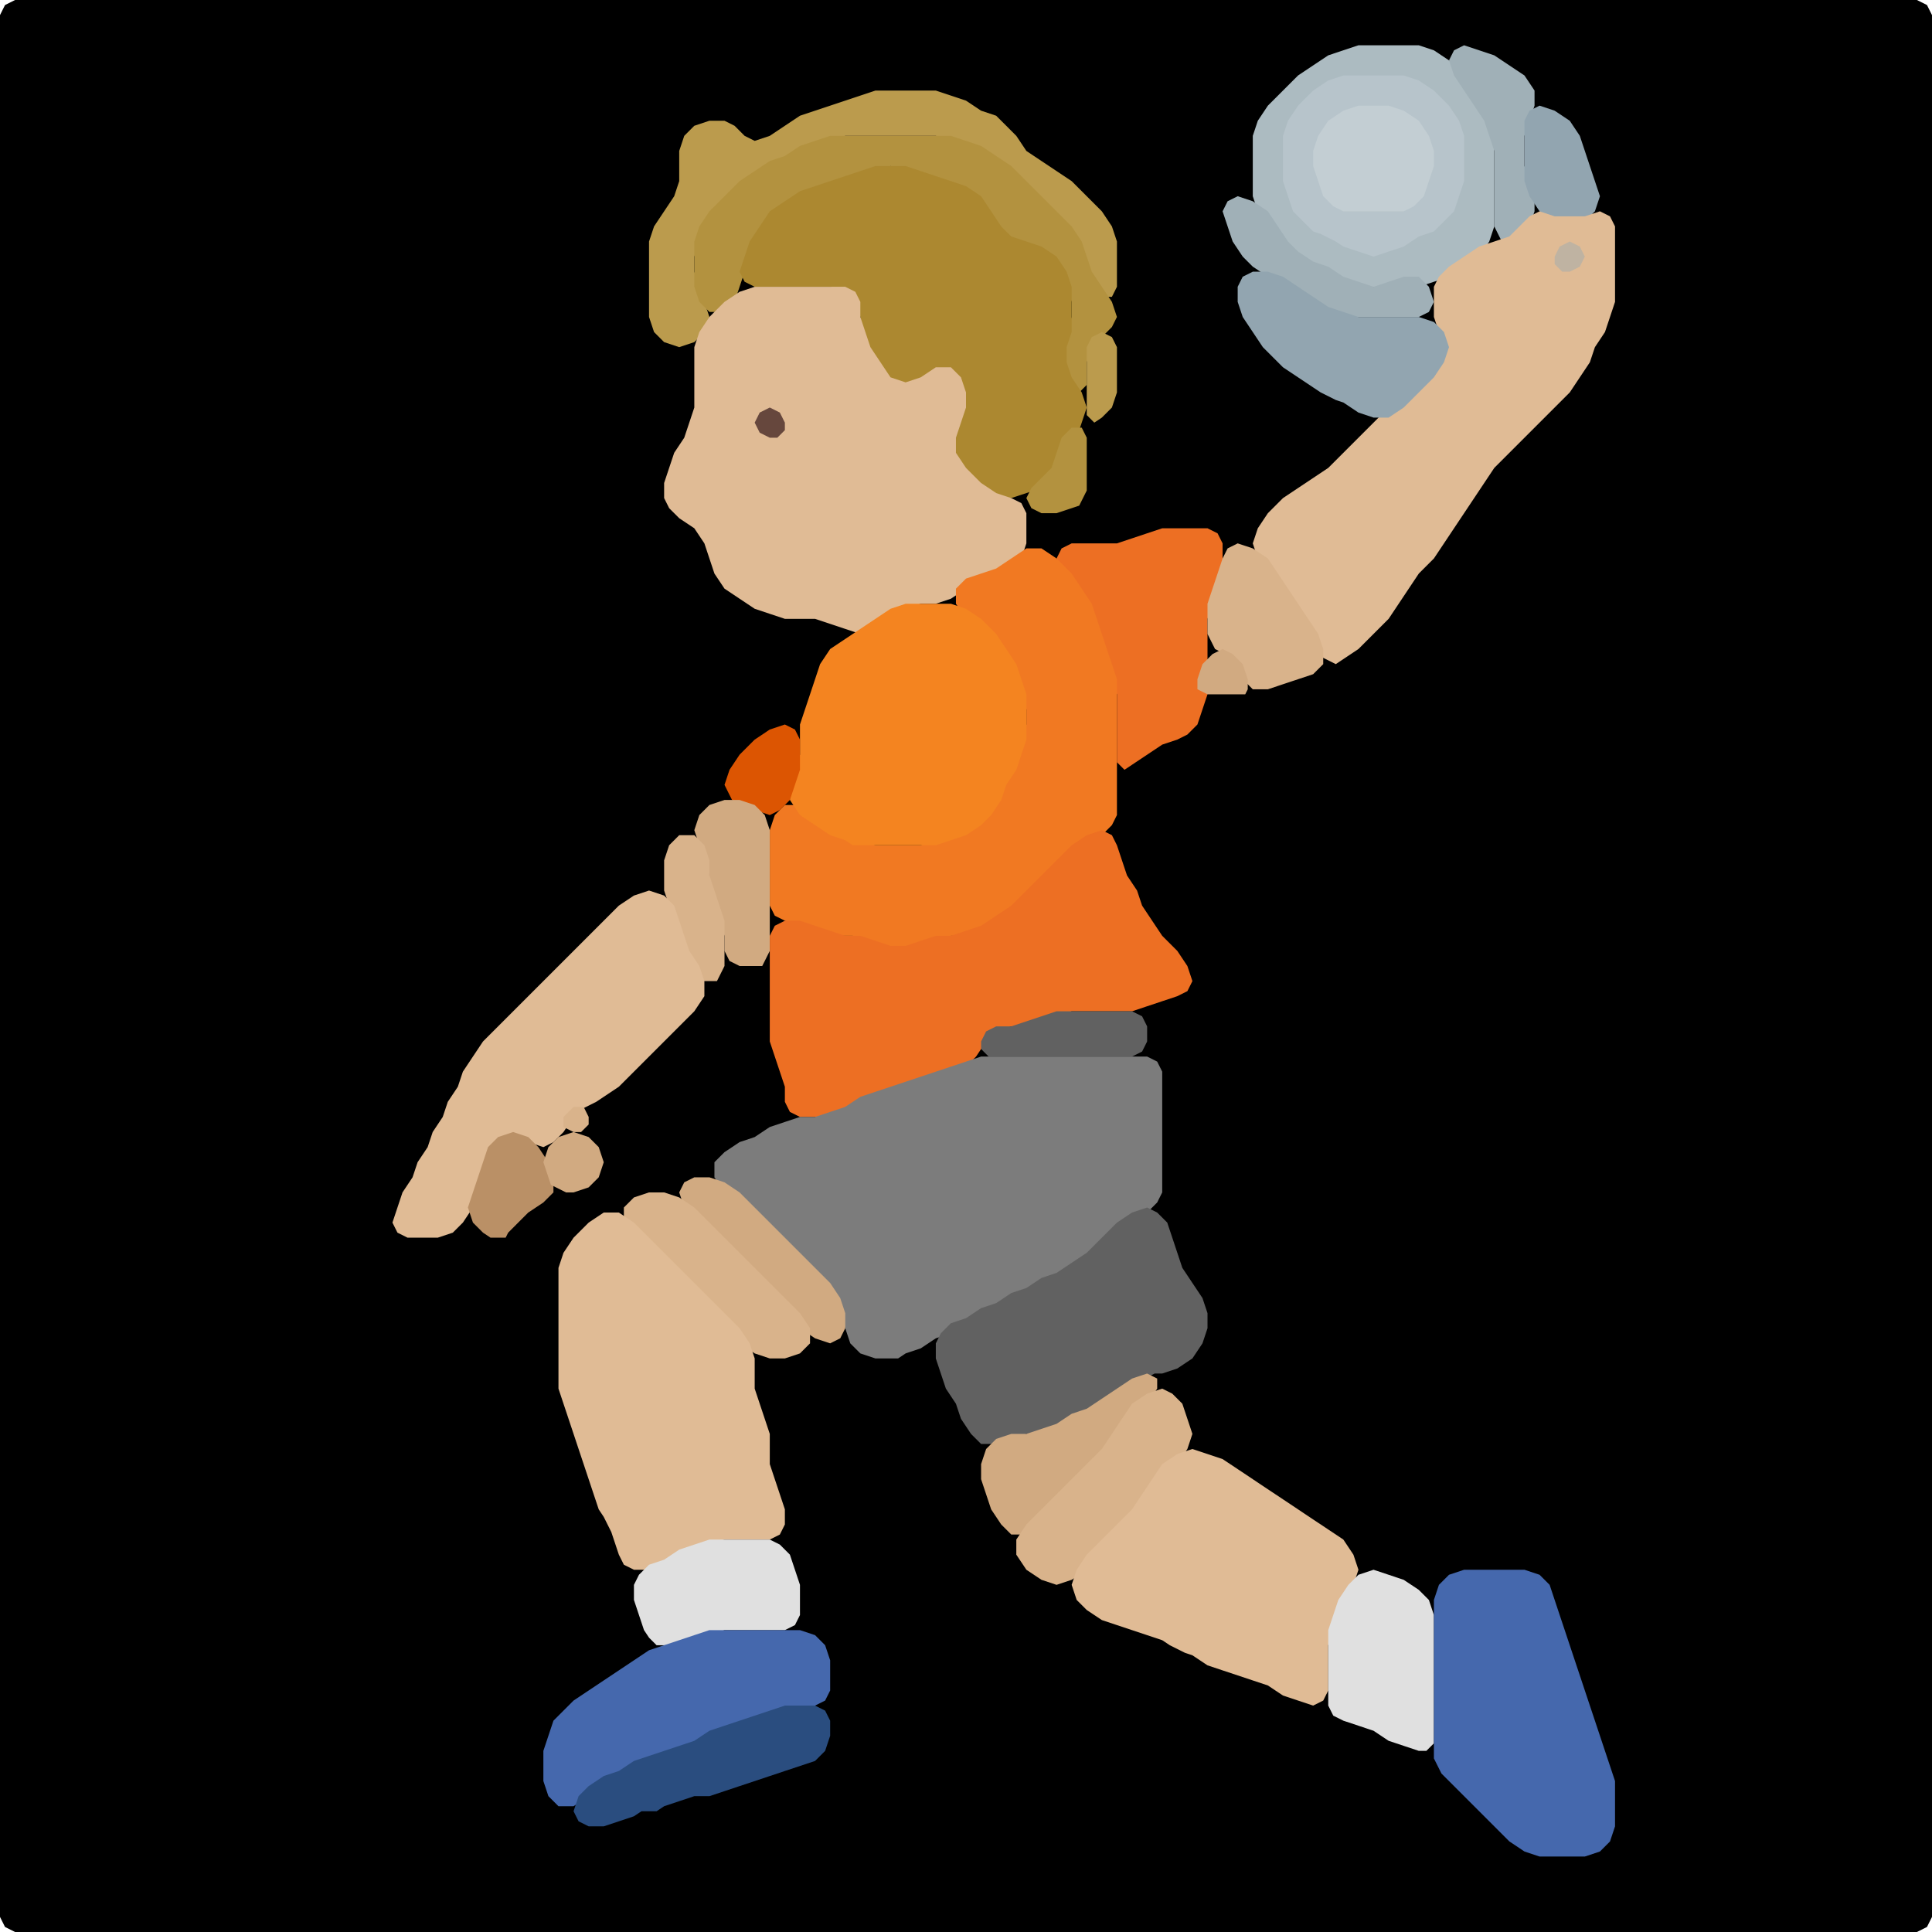 <?xml version="1.0" encoding="UTF-8" standalone="no"?>
<!DOCTYPE svg PUBLIC "-//W3C//DTD SVG 1.1//EN"
"http://www.w3.org/Graphics/SVG/1.1/DTD/svg11.dtd">
<svg width="128" height="128" xmlns="http://www.w3.org/2000/svg" version="1.1">
<path d="M 26.5 128.0 L 27.0 128.0 L 28.0 128.0 L 29.0 128.0 L 30.0 128.0 L 31.0 128.0 L 32.0 128.0 L 33.0 128.0 L 34.0 128.0 L 35.0 128.0 L 36.0 128.0 L 37.0 128.0 L 38.0 128.0 L 39.0 128.0 L 40.0 128.0 L 41.0 128.0 L 42.0 128.0 L 43.0 128.0 L 44.0 128.0 L 45.0 128.0 L 46.0 128.0 L 47.0 128.0 L 48.0 128.0 L 49.0 128.0 L 50.0 128.0 L 51.0 128.0 L 52.0 128.0 L 53.0 128.0 L 54.0 128.0 L 55.0 128.0 L 56.0 128.0 L 57.0 128.0 L 58.0 128.0 L 59.0 128.0 L 60.0 128.0 L 61.0 128.0 L 62.0 128.0 L 63.0 128.0 L 64.0 128.0 L 65.0 128.0 L 66.0 128.0 L 67.0 128.0 L 68.0 128.0 L 69.0 128.0 L 70.0 128.0 L 71.0 128.0 L 72.0 128.0 L 73.0 128.0 L 74.0 128.0 L 75.0 128.0 L 76.0 128.0 L 77.0 128.0 L 78.0 128.0 L 79.0 128.0 L 80.0 128.0 L 81.0 128.0 L 82.0 128.0 L 83.0 128.0 L 84.0 128.0 L 85.0 128.0 L 86.0 128.0 L 87.0 128.0 L 88.0 128.0 L 89.0 128.0 L 90.0 128.0 L 91.0 128.0 L 92.0 128.0 L 93.0 128.0 L 94.0 128.0 L 95.0 128.0 L 96.0 128.0 L 97.0 128.0 L 98.0 128.0 L 99.0 128.0 L 100.0 128.0 L 101.0 128.0 L 102.0 128.0 L 103.0 128.0 L 104.0 128.0 L 105.0 128.0 L 106.0 128.0 L 107.0 128.0 L 108.0 128.0 L 109.0 128.0 L 110.0 128.0 L 111.0 128.0 L 112.0 128.0 L 113.0 128.0 L 114.0 128.0 L 115.0 128.0 L 116.0 128.0 L 117.0 128.0 L 118.0 128.0 L 119.0 128.0 L 120.0 128.0 L 121.0 128.0 L 122.0 128.0 L 123.0 128.0 L 124.0 128.0 L 125.0 128.0 L 126.0 128.0 L 127.0 128.0 L 127.667 127.667 L 128.0 127.0 L 128.0 126.0 L 128.0 125.0 L 128.0 124.0 L 128.0 123.0 L 128.0 122.0 L 128.0 121.0 L 128.0 120.0 L 128.0 119.0 L 128.0 118.0 L 128.0 117.0 L 128.0 116.0 L 128.0 115.0 L 128.0 114.0 L 128.0 113.0 L 128.0 112.0 L 128.0 111.0 L 128.0 110.0 L 128.0 109.0 L 128.0 108.0 L 128.0 107.0 L 128.0 106.0 L 128.0 105.0 L 128.0 104.0 L 128.0 103.0 L 128.0 102.0 L 128.0 101.0 L 128.0 100.0 L 128.0 99.0 L 128.0 98.0 L 128.0 97.0 L 128.0 96.0 L 128.0 95.0 L 128.0 94.0 L 128.0 93.0 L 128.0 92.0 L 128.0 91.0 L 128.0 90.0 L 128.0 89.0 L 128.0 88.0 L 128.0 87.0 L 128.0 86.0 L 128.0 85.0 L 128.0 84.0 L 128.0 83.0 L 128.0 82.0 L 128.0 81.0 L 128.0 80.0 L 128.0 79.0 L 128.0 78.0 L 128.0 77.0 L 128.0 76.0 L 128.0 75.0 L 128.0 74.0 L 128.0 73.0 L 128.0 72.0 L 128.0 71.0 L 128.0 70.0 L 128.0 69.0 L 128.0 68.0 L 128.0 67.0 L 128.0 66.0 L 128.0 65.0 L 128.0 64.0 L 128.0 63.0 L 128.0 62.0 L 128.0 61.0 L 128.0 60.0 L 128.0 59.0 L 128.0 58.0 L 128.0 57.0 L 128.0 56.0 L 128.0 55.0 L 128.0 54.0 L 128.0 53.0 L 128.0 52.0 L 128.0 51.0 L 128.0 50.0 L 128.0 49.0 L 128.0 48.0 L 128.0 47.0 L 128.0 46.0 L 128.0 45.0 L 128.0 44.0 L 128.0 43.0 L 128.0 42.0 L 128.0 41.0 L 128.0 40.0 L 128.0 39.0 L 128.0 38.0 L 128.0 37.0 L 128.0 36.0 L 128.0 35.0 L 128.0 34.0 L 128.0 33.0 L 128.0 32.0 L 128.0 31.0 L 128.0 30.0 L 128.0 29.0 L 128.0 28.0 L 128.0 27.0 L 128.0 26.0 L 128.0 25.0 L 128.0 24.0 L 128.0 23.0 L 128.0 22.0 L 128.0 21.0 L 128.0 20.0 L 128.0 19.0 L 128.0 18.0 L 128.0 17.0 L 128.0 16.0 L 128.0 15.0 L 128.0 14.0 L 128.0 13.0 L 128.0 12.0 L 128.0 11.0 L 128.0 10.0 L 128.0 9.0 L 128.0 8.0 L 128.0 7.0 L 128.0 6.0 L 128.0 5.0 L 128.0 4.0 L 128.0 3.0 L 128.0 2.0 L 128.0 1.0 L 127.667 0.333 L 127.0 0.0 L 126.0 0.0 L 125.0 0.0 L 124.0 0.0 L 123.0 0.0 L 122.0 0.0 L 121.0 0.0 L 120.0 0.0 L 119.0 0.0 L 118.0 0.0 L 117.0 0.0 L 116.0 0.0 L 115.0 0.0 L 114.0 0.0 L 113.0 0.0 L 112.0 0.0 L 111.0 0.0 L 110.0 0.0 L 109.0 0.0 L 108.0 0.0 L 107.0 0.0 L 106.0 0.0 L 105.0 0.0 L 104.0 0.0 L 103.0 0.0 L 102.0 0.0 L 101.0 0.0 L 100.0 0.0 L 99.0 0.0 L 98.0 0.0 L 97.0 0.0 L 96.0 0.0 L 95.0 0.0 L 94.0 0.0 L 93.0 0.0 L 92.0 0.0 L 91.0 0.0 L 90.0 0.0 L 89.0 0.0 L 88.0 0.0 L 87.0 0.0 L 86.0 0.0 L 85.0 0.0 L 84.0 0.0 L 83.0 0.0 L 82.0 0.0 L 81.0 0.0 L 80.0 0.0 L 79.0 0.0 L 78.0 0.0 L 77.0 0.0 L 76.0 0.0 L 75.0 0.0 L 74.0 0.0 L 73.0 0.0 L 72.0 0.0 L 71.0 0.0 L 70.0 0.0 L 69.0 0.0 L 68.0 0.0 L 67.0 0.0 L 66.0 0.0 L 65.0 0.0 L 64.0 0.0 L 63.0 0.0 L 62.0 0.0 L 61.0 0.0 L 60.0 0.0 L 59.0 0.0 L 58.0 0.0 L 57.0 0.0 L 56.0 0.0 L 55.0 0.0 L 54.0 0.0 L 53.0 0.0 L 52.0 0.0 L 51.0 0.0 L 50.0 0.0 L 49.0 0.0 L 48.0 0.0 L 47.0 0.0 L 46.0 0.0 L 45.0 0.0 L 44.0 0.0 L 43.0 0.0 L 42.0 0.0 L 41.0 0.0 L 40.0 0.0 L 39.0 0.0 L 38.0 0.0 L 37.0 0.0 L 36.0 0.0 L 35.0 0.0 L 34.0 0.0 L 33.0 0.0 L 32.0 0.0 L 31.0 0.0 L 30.0 0.0 L 29.0 0.0 L 28.0 0.0 L 27.0 0.0 L 26.0 0.0 L 25.0 0.0 L 24.0 0.0 L 23.0 0.0 L 22.0 0.0 L 21.0 0.0 L 20.0 0.0 L 19.0 0.0 L 18.0 0.0 L 17.0 0.0 L 16.0 0.0 L 15.0 0.0 L 14.0 0.0 L 13.0 0.0 L 12.0 0.0 L 11.0 0.0 L 10.0 0.0 L 9.0 0.0 L 8.0 0.0 L 7.0 0.0 L 6.0 0.0 L 5.0 0.0 L 4.0 0.0 L 3.0 0.0 L 2.0 0.0 L 1.0 0.0 L 0.333 0.333 L 0.0 1.0 L 0.0 2.0 L 0.0 3.0 L 0.0 4.0 L 0.0 5.0 L 0.0 6.0 L 0.0 7.0 L 0.0 8.0 L 0.0 9.0 L 0.0 10.0 L 0.0 11.0 L 0.0 12.0 L 0.0 13.0 L 0.0 14.0 L 0.0 15.0 L 0.0 16.0 L 0.0 17.0 L 0.0 18.0 L 0.0 19.0 L 0.0 20.0 L 0.0 21.0 L 0.0 22.0 L 0.0 23.0 L 0.0 24.0 L 0.0 25.0 L 0.0 26.0 L 0.0 27.0 L 0.0 28.0 L 0.0 29.0 L 0.0 30.0 L 0.0 31.0 L 0.0 32.0 L 0.0 33.0 L 0.0 34.0 L 0.0 35.0 L 0.0 36.0 L 0.0 37.0 L 0.0 38.0 L 0.0 39.0 L 0.0 40.0 L 0.0 41.0 L 0.0 42.0 L 0.0 43.0 L 0.0 44.0 L 0.0 45.0 L 0.0 46.0 L 0.0 47.0 L 0.0 48.0 L 0.0 49.0 L 0.0 50.0 L 0.0 51.0 L 0.0 52.0 L 0.0 53.0 L 0.0 54.0 L 0.0 55.0 L 0.0 56.0 L 0.0 57.0 L 0.0 58.0 L 0.0 59.0 L 0.0 60.0 L 0.0 61.0 L 0.0 62.0 L 0.0 63.0 L 0.0 64.0 L 0.0 65.0 L 0.0 66.0 L 0.0 67.0 L 0.0 68.0 L 0.0 69.0 L 0.0 70.0 L 0.0 71.0 L 0.0 72.0 L 0.0 73.0 L 0.0 74.0 L 0.0 75.0 L 0.0 76.0 L 0.0 77.0 L 0.0 78.0 L 0.0 79.0 L 0.0 80.0 L 0.0 81.0 L 0.0 82.0 L 0.0 83.0 L 0.0 84.0 L 0.0 85.0 L 0.0 86.0 L 0.0 87.0 L 0.0 88.0 L 0.0 89.0 L 0.0 90.0 L 0.0 91.0 L 0.0 92.0 L 0.0 93.0 L 0.0 94.0 L 0.0 95.0 L 0.0 96.0 L 0.0 97.0 L 0.0 98.0 L 0.0 99.0 L 0.0 100.0 L 0.0 101.0 L 0.0 102.0 L 0.0 103.0 L 0.0 104.0 L 0.0 105.0 L 0.0 106.0 L 0.0 107.0 L 0.0 108.0 L 0.0 109.0 L 0.0 110.0 L 0.0 111.0 L 0.0 112.0 L 0.0 113.0 L 0.0 114.0 L 0.0 115.0 L 0.0 116.0 L 0.0 117.0 L 0.0 118.0 L 0.0 119.0 L 0.0 120.0 L 0.0 121.0 L 0.0 122.0 L 0.0 123.0 L 0.0 124.0 L 0.0 125.0 L 0.0 126.0 L 0.0 127.0 L 0.333 127.667 L 1.0 128.0 L 2.0 128.0 L 3.0 128.0 L 4.0 128.0 L 5.0 128.0 L 6.0 128.0 L 7.0 128.0 L 8.0 128.0 L 9.0 128.0 L 10.0 128.0 L 11.0 128.0 L 12.0 128.0 L 13.0 128.0 L 14.0 128.0 L 15.0 128.0 L 16.0 128.0 L 17.0 128.0 L 18.0 128.0 L 19.0 128.0 L 20.0 128.0 L 21.0 128.0 L 22.0 128.0 L 23.0 128.0 L 24.0 128.0 L 25.0 128.0 L 25.5 128.0 Z" stroke="none" fill="rgb(0,0,0)" />
<path d="M 85.5 17.0 L 86.0 17.333 L 87.0 17.667 L 88.0 18.333 L 89.0 18.667 L 90.0 19.0 L 91.0 19.0 L 92.0 19.0 L 93.0 19.0 L 94.0 19.0 L 95.0 18.667 L 96.0 18.333 L 97.0 17.667 L 98.0 17.0 L 98.667 16.0 L 99.0 15.0 L 99.0 14.0 L 99.0 13.0 L 99.0 12.0 L 99.0 11.0 L 99.0 10.0 L 99.0 9.0 L 98.667 8.0 L 98.333 7.0 L 97.667 6.0 L 97.0 5.0 L 96.0 4.0 L 95.0 3.333 L 94.0 3.0 L 93.0 3.0 L 92.0 3.0 L 91.0 3.0 L 90.0 3.0 L 89.0 3.333 L 88.0 3.667 L 87.0 4.333 L 86.0 5.0 L 85.0 6.0 L 84.0 7.0 L 83.333 8.0 L 83.0 9.0 L 83.0 10.0 L 83.0 11.0 L 83.0 12.0 L 83.0 13.0 L 83.333 14.0 L 84.0 15.0 L 84.667 16.0 L 85.0 16.5 Z" stroke="none" fill="rgb(172,187,193)" />
<path d="M 100.5 16.0 L 100.667 15.667 L 101.333 15.0 L 101.667 14.0 L 101.667 13.0 L 101.333 12.0 L 101.0 11.0 L 101.0 10.0 L 101.0 9.0 L 101.333 8.0 L 101.667 7.0 L 101.667 6.0 L 101.0 5.0 L 100.0 4.333 L 99.0 3.667 L 98.0 3.333 L 97.0 3.0 L 96.333 3.333 L 96.0 4.0 L 96.333 5.0 L 97.0 6.0 L 97.667 7.0 L 98.333 8.0 L 98.667 9.0 L 99.0 10.0 L 99.0 11.0 L 99.0 12.0 L 99.0 13.0 L 99.0 14.0 L 99.0 15.0 L 99.333 15.667 L 99.5 16.0 Z" stroke="none" fill="rgb(160,176,183)" />
<path d="M 88.5 16.0 L 89.0 16.333 L 90.0 16.667 L 91.0 17.0 L 92.0 16.667 L 93.0 16.333 L 94.0 15.667 L 95.0 15.333 L 95.667 14.667 L 96.333 14.0 L 96.667 13.0 L 97.0 12.0 L 97.0 11.0 L 97.0 10.0 L 97.0 9.0 L 96.667 8.0 L 96.0 7.0 L 95.0 6.0 L 94.0 5.333 L 93.0 5.0 L 92.0 5.0 L 91.0 5.0 L 90.0 5.0 L 89.0 5.0 L 88.0 5.333 L 87.0 6.0 L 86.0 7.0 L 85.333 8.0 L 85.0 9.0 L 85.0 10.0 L 85.0 11.0 L 85.0 12.0 L 85.333 13.0 L 85.667 14.0 L 86.333 14.667 L 87.0 15.333 L 87.5 15.5 Z" stroke="none" fill="rgb(183,196,203)" />
<path d="M 72.5 19.5 L 73.0 19.667 L 73.667 19.667 L 74.0 19.0 L 74.0 18.0 L 74.0 17.0 L 74.0 16.0 L 73.667 15.0 L 73.0 14.0 L 72.0 13.0 L 71.0 12.0 L 70.0 11.333 L 69.0 10.667 L 68.0 10.0 L 67.333 9.0 L 66.667 8.333 L 66.0 7.667 L 65.0 7.333 L 64.0 6.667 L 63.0 6.333 L 62.0 6.0 L 61.0 6.0 L 60.0 6.0 L 59.0 6.0 L 58.0 6.0 L 57.0 6.333 L 56.0 6.667 L 55.0 7.0 L 54.0 7.333 L 53.0 7.667 L 52.0 8.333 L 51.0 9.0 L 50.0 9.333 L 49.333 9.0 L 48.667 8.333 L 48.0 8.0 L 47.0 8.0 L 46.0 8.333 L 45.333 9.0 L 45.0 10.0 L 45.0 11.0 L 45.0 12.0 L 44.667 13.0 L 44.0 14.0 L 43.333 15.0 L 43.0 16.0 L 43.0 17.0 L 43.0 18.0 L 43.0 19.0 L 43.0 20.0 L 43.0 21.0 L 43.333 22.0 L 44.0 22.667 L 45.0 23.0 L 46.0 22.667 L 46.667 22.0 L 47.0 21.0 L 46.667 20.0 L 46.333 19.0 L 46.0 18.0 L 46.0 17.0 L 46.333 16.0 L 47.0 15.0 L 48.0 14.0 L 49.0 13.0 L 50.0 12.0 L 51.0 11.333 L 52.0 10.667 L 53.0 10.333 L 54.0 9.667 L 55.0 9.333 L 56.0 9.0 L 57.0 9.0 L 58.0 9.0 L 59.0 9.0 L 60.0 9.0 L 61.0 9.0 L 62.0 9.0 L 63.0 9.333 L 64.0 9.667 L 65.0 10.333 L 66.0 11.0 L 67.0 12.0 L 68.0 13.0 L 69.0 14.0 L 70.0 15.0 L 71.0 16.0 L 71.667 17.0 L 72.0 18.0 L 72.0 18.5 Z" stroke="none" fill="rgb(187,155,77)" />
<path d="M 91.5 14.0 L 92.0 14.0 L 93.0 14.0 L 93.667 13.667 L 94.333 13.0 L 94.667 12.0 L 95.0 11.0 L 95.0 10.0 L 94.667 9.0 L 94.0 8.0 L 93.0 7.333 L 92.0 7.0 L 91.0 7.0 L 90.0 7.0 L 89.0 7.333 L 88.0 8.0 L 87.333 9.0 L 87.0 10.0 L 87.0 11.0 L 87.333 12.0 L 87.667 13.0 L 88.333 13.667 L 89.0 14.0 L 90.0 14.0 L 90.5 14.0 Z" stroke="none" fill="rgb(195,206,211)" />
<path d="M 104.5 15.0 L 105.0 14.667 L 105.667 14.0 L 106.0 13.0 L 105.667 12.0 L 105.333 11.0 L 105.0 10.0 L 104.667 9.0 L 104.0 8.0 L 103.0 7.333 L 102.0 7.0 L 101.333 7.333 L 101.0 8.0 L 101.0 9.0 L 101.0 10.0 L 101.0 11.0 L 101.0 12.0 L 101.333 13.0 L 102.0 14.0 L 103.0 14.667 L 103.5 15.0 Z" stroke="none" fill="rgb(146,165,176)" />
<path d="M 72.0 25.5 L 72.0 25.0 L 72.0 24.0 L 72.333 23.0 L 73.0 22.333 L 73.667 21.667 L 74.0 21.0 L 73.667 20.0 L 73.0 19.0 L 72.333 18.0 L 72.0 17.0 L 71.667 16.0 L 71.0 15.0 L 70.0 14.0 L 69.0 13.0 L 68.0 12.0 L 67.0 11.0 L 66.0 10.333 L 65.0 9.667 L 64.0 9.333 L 63.0 9.0 L 62.0 9.0 L 61.0 9.0 L 60.0 9.0 L 59.0 9.0 L 58.0 9.0 L 57.0 9.0 L 56.0 9.0 L 55.0 9.0 L 54.0 9.333 L 53.0 9.667 L 52.0 10.333 L 51.0 10.667 L 50.0 11.333 L 49.0 12.0 L 48.0 13.0 L 47.0 14.0 L 46.333 15.0 L 46.0 16.0 L 46.0 17.0 L 46.0 18.0 L 46.0 19.0 L 46.333 20.0 L 47.0 20.667 L 48.0 20.667 L 48.667 20.0 L 49.0 19.0 L 49.333 18.0 L 49.667 17.0 L 50.333 16.0 L 51.0 15.0 L 52.0 14.0 L 53.0 13.333 L 54.0 12.667 L 55.0 12.333 L 56.0 12.0 L 57.0 11.667 L 58.0 11.333 L 59.0 11.0 L 60.0 11.333 L 61.0 11.667 L 62.0 12.0 L 63.0 12.333 L 64.0 13.0 L 65.0 14.0 L 65.667 15.0 L 66.333 15.667 L 67.0 16.0 L 68.0 16.333 L 69.0 17.0 L 70.0 18.0 L 70.667 19.0 L 71.0 20.0 L 71.0 21.0 L 70.667 22.0 L 70.333 23.0 L 70.0 24.0 L 70.333 25.0 L 71.0 25.667 L 71.5 26.0 Z" stroke="none" fill="rgb(179,146,63)" />
<path d="M 71.5 28.5 L 71.667 28.0 L 72.0 27.0 L 71.667 26.0 L 71.0 25.0 L 70.667 24.0 L 70.667 23.0 L 71.0 22.0 L 71.0 21.0 L 71.0 20.0 L 71.0 19.0 L 70.667 18.0 L 70.0 17.0 L 69.0 16.333 L 68.0 16.0 L 67.0 15.667 L 66.333 15.0 L 65.667 14.0 L 65.0 13.0 L 64.0 12.333 L 63.0 12.0 L 62.0 11.667 L 61.0 11.333 L 60.0 11.0 L 59.0 11.0 L 58.0 11.0 L 57.0 11.333 L 56.0 11.667 L 55.0 12.0 L 54.0 12.333 L 53.0 12.667 L 52.0 13.333 L 51.0 14.0 L 50.333 15.0 L 49.667 16.0 L 49.333 17.0 L 49.0 18.0 L 49.333 18.667 L 50.0 19.0 L 51.0 19.0 L 52.0 19.0 L 53.0 19.0 L 54.0 19.0 L 55.0 19.0 L 56.0 19.333 L 56.667 20.0 L 57.0 21.0 L 57.0 22.0 L 57.333 23.0 L 57.667 24.0 L 58.333 25.0 L 59.0 25.667 L 60.0 26.0 L 61.0 25.667 L 62.0 25.333 L 63.0 25.333 L 63.667 26.0 L 63.667 27.0 L 63.333 28.0 L 63.0 29.0 L 63.0 30.0 L 63.333 31.0 L 64.0 32.0 L 65.0 32.667 L 66.0 33.0 L 67.0 33.0 L 68.0 32.667 L 69.0 32.333 L 69.667 31.667 L 70.0 31.0 L 70.333 30.0 L 70.5 29.5 Z" stroke="none" fill="rgb(172,136,48)" />
<path d="M 85.5 19.5 L 86.0 19.667 L 87.0 20.333 L 88.0 20.667 L 89.0 21.0 L 90.0 21.0 L 91.0 21.0 L 92.0 21.0 L 93.0 21.0 L 94.0 21.0 L 94.667 20.667 L 95.0 20.0 L 94.667 19.0 L 94.0 18.333 L 93.0 18.333 L 92.0 18.667 L 91.0 19.0 L 90.0 18.667 L 89.0 18.333 L 88.0 17.667 L 87.0 17.333 L 86.0 16.667 L 85.333 16.0 L 84.667 15.0 L 84.0 14.0 L 83.0 13.333 L 82.0 13.0 L 81.333 13.333 L 81.0 14.0 L 81.333 15.0 L 81.667 16.0 L 82.333 17.0 L 83.0 17.667 L 84.0 18.333 L 84.5 18.5 Z" stroke="none" fill="rgb(160,176,183)" />
<path d="M 88.5 44.0 L 89.0 43.667 L 90.0 43.0 L 91.0 42.0 L 92.0 41.0 L 92.667 40.0 L 93.333 39.0 L 94.0 38.0 L 95.0 37.0 L 95.667 36.0 L 96.333 35.0 L 97.0 34.0 L 97.667 33.0 L 98.333 32.0 L 99.0 31.0 L 100.0 30.0 L 101.0 29.0 L 102.0 28.0 L 103.0 27.0 L 104.0 26.0 L 104.667 25.0 L 105.333 24.0 L 105.667 23.0 L 106.333 22.0 L 106.667 21.0 L 107.0 20.0 L 107.0 19.0 L 107.0 18.0 L 107.0 17.0 L 107.0 16.0 L 107.0 15.0 L 106.667 14.333 L 106.0 14.0 L 105.0 14.333 L 104.0 14.333 L 103.0 14.333 L 102.0 14.0 L 101.333 14.333 L 100.667 15.0 L 100.0 15.667 L 99.0 16.0 L 98.0 16.333 L 97.0 17.0 L 96.0 17.667 L 95.333 18.333 L 95.0 19.0 L 95.0 20.0 L 95.0 21.0 L 95.333 22.0 L 95.333 23.0 L 95.0 24.0 L 94.0 25.0 L 93.0 26.0 L 92.0 27.0 L 91.0 28.0 L 90.0 29.0 L 89.0 30.0 L 88.0 31.0 L 87.0 31.667 L 86.0 32.333 L 85.0 33.0 L 84.0 34.0 L 83.333 35.0 L 83.0 36.0 L 83.333 37.0 L 84.0 38.0 L 84.667 39.0 L 85.333 40.0 L 86.0 41.0 L 86.667 42.0 L 87.333 43.0 L 87.5 43.5 Z" stroke="none" fill="rgb(224,187,149)" />
<path d="M 103.5 18.0 L 104.0 18.0 L 104.667 17.667 L 105.0 17.0 L 104.667 16.333 L 104.0 16.0 L 103.333 16.333 L 103.0 17.0 L 103.0 17.5 Z" stroke="none" fill="rgb(191,179,162)" />
<path d="M 88.5 26.5 L 89.0 26.667 L 90.0 27.333 L 91.0 27.667 L 92.0 27.667 L 93.0 27.0 L 94.0 26.0 L 95.0 25.0 L 95.667 24.0 L 96.0 23.0 L 95.667 22.0 L 95.0 21.333 L 94.0 21.0 L 93.0 21.0 L 92.0 21.0 L 91.0 21.0 L 90.0 21.0 L 89.0 20.667 L 88.0 20.333 L 87.0 19.667 L 86.0 19.0 L 85.0 18.333 L 84.0 18.0 L 83.0 18.0 L 82.333 18.333 L 82.0 19.0 L 82.0 20.0 L 82.333 21.0 L 83.0 22.0 L 83.667 23.0 L 84.333 23.667 L 85.0 24.333 L 86.0 25.0 L 87.0 25.667 L 87.5 26.0 Z" stroke="none" fill="rgb(146,165,176)" />
<path d="M 53.5 41.0 L 54.0 41.0 L 55.0 41.333 L 56.0 41.667 L 57.0 42.0 L 58.0 41.667 L 59.0 41.0 L 60.0 40.333 L 61.0 40.0 L 62.0 40.0 L 63.0 39.667 L 64.0 39.0 L 65.0 38.333 L 66.0 38.0 L 67.0 37.667 L 67.667 37.0 L 68.0 36.0 L 68.0 35.0 L 68.0 34.0 L 67.667 33.333 L 67.0 33.0 L 66.0 32.667 L 65.0 32.0 L 64.0 31.0 L 63.333 30.0 L 63.333 29.0 L 63.667 28.0 L 64.0 27.0 L 64.0 26.0 L 63.667 25.0 L 63.0 24.333 L 62.0 24.333 L 61.0 25.0 L 60.0 25.333 L 59.0 25.0 L 58.333 24.0 L 57.667 23.0 L 57.333 22.0 L 57.0 21.0 L 57.0 20.0 L 56.667 19.333 L 56.0 19.0 L 55.0 19.0 L 54.0 19.0 L 53.0 19.0 L 52.0 19.0 L 51.0 19.0 L 50.0 19.0 L 49.0 19.333 L 48.0 20.0 L 47.0 21.0 L 46.333 22.0 L 46.0 23.0 L 46.0 24.0 L 46.0 25.0 L 46.0 26.0 L 46.0 27.0 L 45.667 28.0 L 45.333 29.0 L 44.667 30.0 L 44.333 31.0 L 44.0 32.0 L 44.0 33.0 L 44.333 33.667 L 45.0 34.333 L 46.0 35.0 L 46.667 36.0 L 47.0 37.0 L 47.333 38.0 L 48.0 39.0 L 49.0 39.667 L 50.0 40.333 L 51.0 40.667 L 52.0 41.0 L 52.5 41.0 Z" stroke="none" fill="rgb(224,187,149)" />
<path d="M 72.5 28.0 L 73.0 27.667 L 73.667 27.0 L 74.0 26.0 L 74.0 25.0 L 74.0 24.0 L 74.0 23.0 L 73.667 22.333 L 73.0 22.0 L 72.333 22.333 L 72.0 23.0 L 72.0 24.0 L 72.0 25.0 L 72.0 26.0 L 72.0 27.0 L 72.0 27.5 Z" stroke="none" fill="rgb(187,155,77)" />
<path d="M 52.0 28.5 L 52.0 28.0 L 51.667 27.333 L 51.0 27.0 L 50.333 27.333 L 50.0 28.0 L 50.333 28.667 L 51.0 29.0 L 51.5 29.0 Z" stroke="none" fill="rgb(102,71,61)" />
<path d="M 72.0 32.5 L 72.0 32.0 L 72.0 31.0 L 72.0 30.0 L 72.0 29.0 L 71.667 28.333 L 71.0 28.333 L 70.333 29.0 L 70.0 30.0 L 69.667 31.0 L 69.0 31.667 L 68.333 32.333 L 68.0 33.0 L 68.333 33.667 L 69.0 34.0 L 70.0 34.0 L 71.0 33.667 L 71.5 33.5 Z" stroke="none" fill="rgb(179,146,63)" />
<path d="M 74.5 51.0 L 75.0 50.667 L 76.0 50.0 L 77.0 49.333 L 78.0 49.0 L 78.667 48.667 L 79.333 48.0 L 79.667 47.0 L 80.0 46.0 L 80.0 45.0 L 80.0 44.0 L 80.0 43.0 L 80.0 42.0 L 80.0 41.0 L 80.333 40.0 L 80.667 39.0 L 81.0 38.0 L 81.0 37.0 L 81.0 36.0 L 80.667 35.333 L 80.0 35.0 L 79.0 35.0 L 78.0 35.0 L 77.0 35.0 L 76.0 35.333 L 75.0 35.667 L 74.0 36.0 L 73.0 36.0 L 72.0 36.0 L 71.0 36.0 L 70.333 36.333 L 70.0 37.0 L 70.333 38.0 L 71.0 39.0 L 71.667 40.0 L 72.333 41.0 L 72.667 42.0 L 73.0 43.0 L 73.333 44.0 L 73.667 45.0 L 74.0 46.0 L 74.0 47.0 L 74.0 48.0 L 74.0 49.0 L 74.0 50.0 L 74.0 50.5 Z" stroke="none" fill="rgb(237,111,35)" />
<path d="M 56.5 62.0 L 57.0 62.333 L 58.0 62.667 L 59.0 63.0 L 60.0 63.0 L 61.0 62.667 L 62.0 62.333 L 63.0 62.0 L 64.0 62.0 L 65.0 61.667 L 66.0 61.333 L 67.0 60.667 L 68.0 60.0 L 69.0 59.0 L 70.0 58.0 L 71.0 57.0 L 72.0 56.0 L 73.0 55.333 L 73.667 54.667 L 74.0 54.0 L 74.0 53.0 L 74.0 52.0 L 74.0 51.0 L 74.0 50.0 L 74.0 49.0 L 74.0 48.0 L 74.0 47.0 L 74.0 46.0 L 74.0 45.0 L 73.667 44.0 L 73.333 43.0 L 73.0 42.0 L 72.667 41.0 L 72.333 40.0 L 71.667 39.0 L 71.0 38.0 L 70.0 37.0 L 69.0 36.333 L 68.0 36.333 L 67.0 37.0 L 66.0 37.667 L 65.0 38.0 L 64.0 38.333 L 63.333 39.0 L 63.333 40.0 L 64.0 41.0 L 65.0 42.0 L 66.0 43.0 L 66.667 44.0 L 67.333 45.0 L 67.667 46.0 L 68.0 47.0 L 68.0 48.0 L 67.667 49.0 L 67.333 50.0 L 66.667 51.0 L 66.333 52.0 L 65.667 53.0 L 65.0 54.0 L 64.0 54.667 L 63.0 55.333 L 62.0 55.667 L 61.0 56.0 L 60.0 56.0 L 59.0 56.0 L 58.0 56.0 L 57.0 55.667 L 56.0 55.333 L 55.0 54.667 L 54.0 54.0 L 53.0 53.333 L 52.0 53.333 L 51.333 54.0 L 51.0 55.0 L 51.0 56.0 L 51.0 57.0 L 51.0 58.0 L 51.0 59.0 L 51.0 60.0 L 51.333 60.667 L 52.0 61.0 L 53.0 61.333 L 54.0 61.667 L 55.0 62.0 L 55.5 62.0 Z" stroke="none" fill="rgb(241,121,34)" />
<path d="M 81.5 43.5 L 81.667 44.0 L 82.333 45.0 L 83.0 45.667 L 84.0 45.667 L 85.0 45.333 L 86.0 45.0 L 87.0 44.667 L 87.667 44.0 L 87.667 43.0 L 87.333 42.0 L 86.667 41.0 L 86.0 40.0 L 85.333 39.0 L 84.667 38.0 L 84.0 37.0 L 83.0 36.333 L 82.0 36.0 L 81.333 36.333 L 81.0 37.0 L 80.667 38.0 L 80.333 39.0 L 80.0 40.0 L 80.0 41.0 L 80.0 42.0 L 80.333 42.667 L 80.5 43.0 Z" stroke="none" fill="rgb(217,179,139)" />
<path d="M 57.5 56.0 L 58.0 56.0 L 59.0 56.0 L 60.0 56.0 L 61.0 56.0 L 62.0 56.0 L 63.0 55.667 L 64.0 55.333 L 65.0 54.667 L 65.667 54.0 L 66.333 53.0 L 66.667 52.0 L 67.333 51.0 L 67.667 50.0 L 68.0 49.0 L 68.0 48.0 L 68.0 47.0 L 68.0 46.0 L 67.667 45.0 L 67.333 44.0 L 66.667 43.0 L 66.0 42.0 L 65.0 41.0 L 64.0 40.333 L 63.0 40.0 L 62.0 40.0 L 61.0 40.0 L 60.0 40.0 L 59.0 40.333 L 58.0 41.0 L 57.0 41.667 L 56.0 42.333 L 55.0 43.0 L 54.333 44.0 L 54.0 45.0 L 53.667 46.0 L 53.333 47.0 L 53.0 48.0 L 53.0 49.0 L 53.0 50.0 L 52.667 51.0 L 52.333 52.0 L 52.333 53.0 L 53.0 54.0 L 54.0 54.667 L 55.0 55.333 L 56.0 55.667 L 56.5 56.0 Z" stroke="none" fill="rgb(244,132,32)" />
<path d="M 82.5 46.0 L 82.667 45.667 L 82.667 45.0 L 82.333 44.0 L 81.667 43.333 L 81.0 43.0 L 80.333 43.333 L 79.667 44.0 L 79.333 45.0 L 79.333 45.667 L 80.0 46.0 L 81.0 46.0 L 81.5 46.0 Z" stroke="none" fill="rgb(209,170,129)" />
<path d="M 49.5 53.5 L 50.0 53.667 L 51.0 54.0 L 51.667 53.667 L 52.333 53.0 L 52.667 52.0 L 53.0 51.0 L 53.0 50.0 L 53.0 49.0 L 52.667 48.333 L 52.0 48.0 L 51.0 48.333 L 50.0 49.0 L 49.0 50.0 L 48.333 51.0 L 48.0 52.0 L 48.333 52.667 L 48.5 53.0 Z" stroke="none" fill="rgb(220,85,2)" />
<path d="M 50.5 64.0 L 50.667 63.667 L 51.0 63.0 L 51.0 62.0 L 51.0 61.0 L 51.0 60.0 L 51.0 59.0 L 51.0 58.0 L 51.0 57.0 L 51.0 56.0 L 51.0 55.0 L 50.667 54.0 L 50.0 53.333 L 49.0 53.0 L 48.0 53.0 L 47.0 53.333 L 46.333 54.0 L 46.0 55.0 L 46.333 56.0 L 46.667 57.0 L 47.0 58.0 L 47.0 59.0 L 47.333 60.0 L 47.667 61.0 L 48.0 62.0 L 48.0 63.0 L 48.333 63.667 L 49.0 64.0 L 49.5 64.0 Z" stroke="none" fill="rgb(209,170,129)" />
<path d="M 47.5 65.0 L 47.667 64.667 L 48.0 64.0 L 48.0 63.0 L 48.0 62.0 L 48.0 61.0 L 47.667 60.0 L 47.333 59.0 L 47.0 58.0 L 47.0 57.0 L 46.667 56.0 L 46.0 55.333 L 45.0 55.333 L 44.333 56.0 L 44.0 57.0 L 44.0 58.0 L 44.0 59.0 L 44.333 60.0 L 44.667 61.0 L 45.0 62.0 L 45.333 63.0 L 45.667 64.0 L 46.333 64.667 L 46.5 65.0 Z" stroke="none" fill="rgb(217,179,139)" />
<path d="M 59.5 72.0 L 60.0 72.0 L 61.0 71.667 L 62.0 71.333 L 63.0 71.0 L 64.0 70.667 L 64.667 70.0 L 65.333 69.0 L 66.0 68.333 L 67.0 68.0 L 68.0 68.0 L 69.0 67.667 L 70.0 67.333 L 71.0 67.0 L 72.0 67.0 L 73.0 67.0 L 74.0 67.0 L 75.0 67.0 L 76.0 66.667 L 77.0 66.333 L 78.0 66.0 L 78.667 65.667 L 79.0 65.0 L 78.667 64.0 L 78.0 63.0 L 77.0 62.0 L 76.333 61.0 L 75.667 60.0 L 75.333 59.0 L 74.667 58.0 L 74.333 57.0 L 74.0 56.0 L 73.667 55.333 L 73.0 55.0 L 72.0 55.333 L 71.0 56.0 L 70.0 57.0 L 69.0 58.0 L 68.0 59.0 L 67.0 60.0 L 66.0 60.667 L 65.0 61.333 L 64.0 61.667 L 63.0 62.0 L 62.0 62.0 L 61.0 62.333 L 60.0 62.667 L 59.0 62.667 L 58.0 62.333 L 57.0 62.0 L 56.0 62.0 L 55.0 61.667 L 54.0 61.333 L 53.0 61.0 L 52.0 61.0 L 51.333 61.333 L 51.0 62.0 L 51.0 63.0 L 51.0 64.0 L 51.0 65.0 L 51.0 66.0 L 51.0 67.0 L 51.0 68.0 L 51.0 69.0 L 51.333 70.0 L 51.667 71.0 L 52.0 72.0 L 52.0 73.0 L 52.333 73.667 L 53.0 74.0 L 54.0 74.0 L 55.0 74.0 L 56.0 73.667 L 57.0 73.333 L 58.0 72.667 L 58.5 72.5 Z" stroke="none" fill="rgb(237,111,35)" />
<path d="M 39.5 73.0 L 40.0 72.667 L 41.0 72.0 L 42.0 71.0 L 43.0 70.0 L 44.0 69.0 L 45.0 68.0 L 46.0 67.0 L 46.667 66.0 L 46.667 65.0 L 46.333 64.0 L 45.667 63.0 L 45.333 62.0 L 45.0 61.0 L 44.667 60.0 L 44.0 59.333 L 43.0 59.0 L 42.0 59.333 L 41.0 60.0 L 40.0 61.0 L 39.0 62.0 L 38.0 63.0 L 37.0 64.0 L 36.0 65.0 L 35.0 66.0 L 34.0 67.0 L 33.0 68.0 L 32.0 69.0 L 31.333 70.0 L 30.667 71.0 L 30.333 72.0 L 29.667 73.0 L 29.333 74.0 L 28.667 75.0 L 28.333 76.0 L 27.667 77.0 L 27.333 78.0 L 26.667 79.0 L 26.333 80.0 L 26.0 81.0 L 26.333 81.667 L 27.0 82.0 L 28.0 82.0 L 29.0 82.0 L 30.0 81.667 L 30.667 81.0 L 31.333 80.0 L 31.667 79.0 L 32.0 78.0 L 32.333 77.0 L 33.0 76.0 L 34.0 75.667 L 35.0 75.667 L 36.0 76.0 L 36.667 75.667 L 37.333 75.0 L 38.0 74.0 L 38.5 73.5 Z" stroke="none" fill="rgb(224,187,149)" />
<path d="M 65.5 70.0 L 66.0 70.0 L 67.0 70.0 L 68.0 70.0 L 69.0 70.0 L 70.0 70.0 L 71.0 70.0 L 72.0 70.0 L 73.0 70.0 L 74.0 70.0 L 75.0 70.0 L 75.667 69.667 L 76.0 69.0 L 76.0 68.0 L 75.667 67.333 L 75.0 67.0 L 74.0 67.0 L 73.0 67.0 L 72.0 67.0 L 71.0 67.0 L 70.0 67.0 L 69.0 67.333 L 68.0 67.667 L 67.0 68.0 L 66.0 68.0 L 65.333 68.333 L 65.0 69.0 L 65.0 69.5 Z" stroke="none" fill="rgb(97,97,97)" />
<path d="M 59.5 90.0 L 60.0 89.667 L 61.0 89.333 L 62.0 88.667 L 63.0 88.333 L 64.0 87.667 L 65.0 87.333 L 66.0 86.667 L 67.0 86.333 L 68.0 85.667 L 69.0 85.333 L 70.0 84.667 L 71.0 84.333 L 72.0 83.667 L 73.0 83.0 L 74.0 82.0 L 75.0 81.0 L 76.0 80.333 L 76.667 79.667 L 77.0 79.0 L 77.0 78.0 L 77.0 77.0 L 77.0 76.0 L 77.0 75.0 L 77.0 74.0 L 77.0 73.0 L 77.0 72.0 L 77.0 71.0 L 76.667 70.333 L 76.0 70.0 L 75.0 70.0 L 74.0 70.0 L 73.0 70.0 L 72.0 70.0 L 71.0 70.0 L 70.0 70.0 L 69.0 70.0 L 68.0 70.0 L 67.0 70.0 L 66.0 70.0 L 65.0 70.0 L 64.0 70.333 L 63.0 70.667 L 62.0 71.0 L 61.0 71.333 L 60.0 71.667 L 59.0 72.0 L 58.0 72.333 L 57.0 72.667 L 56.0 73.333 L 55.0 73.667 L 54.0 74.0 L 53.0 74.0 L 52.0 74.333 L 51.0 74.667 L 50.0 75.333 L 49.0 75.667 L 48.0 76.333 L 47.333 77.0 L 47.333 78.0 L 48.0 79.0 L 49.0 80.0 L 50.0 81.0 L 51.0 82.0 L 52.0 83.0 L 53.0 84.0 L 54.0 85.0 L 55.0 86.0 L 55.667 87.0 L 56.0 88.0 L 56.333 89.0 L 57.0 89.667 L 58.0 90.0 L 58.5 90.0 Z" stroke="none" fill="rgb(124,124,124)" />
<path d="M 39.0 74.5 L 39.0 74.0 L 38.667 73.333 L 38.0 73.333 L 37.333 74.0 L 37.333 74.667 L 38.0 75.0 L 38.5 75.0 Z" stroke="none" fill="rgb(217,179,139)" />
<path d="M 33.5 82.0 L 33.667 81.667 L 34.333 81.0 L 35.0 80.333 L 36.0 79.667 L 36.667 79.0 L 36.667 78.0 L 36.333 77.0 L 35.667 76.0 L 35.0 75.333 L 34.0 75.0 L 33.0 75.333 L 32.333 76.0 L 32.0 77.0 L 31.667 78.0 L 31.333 79.0 L 31.0 80.0 L 31.333 81.0 L 32.0 81.667 L 32.5 82.0 Z" stroke="none" fill="rgb(186,144,102)" />
<path d="M 37.5 79.0 L 38.0 79.0 L 39.0 78.667 L 39.667 78.0 L 40.0 77.0 L 39.667 76.0 L 39.0 75.333 L 38.0 75.0 L 37.0 75.333 L 36.333 76.0 L 36.0 77.0 L 36.333 78.0 L 36.5 78.5 Z" stroke="none" fill="rgb(209,170,129)" />
<path d="M 50.5 85.5 L 51.0 86.0 L 52.0 87.0 L 53.0 88.0 L 54.0 88.667 L 55.0 89.0 L 55.667 88.667 L 56.0 88.0 L 56.0 87.0 L 55.667 86.0 L 55.0 85.0 L 54.0 84.0 L 53.0 83.0 L 52.0 82.0 L 51.0 81.0 L 50.0 80.0 L 49.0 79.0 L 48.0 78.333 L 47.0 78.0 L 46.0 78.0 L 45.333 78.333 L 45.0 79.0 L 45.333 80.0 L 46.0 81.0 L 47.0 82.0 L 48.0 83.0 L 49.0 84.0 L 49.5 84.5 Z" stroke="none" fill="rgb(209,170,129)" />
<path d="M 43.5 83.5 L 44.0 84.0 L 45.0 85.0 L 46.0 86.0 L 47.0 87.0 L 48.0 88.0 L 49.0 89.0 L 50.0 89.667 L 51.0 90.0 L 52.0 90.0 L 53.0 89.667 L 53.667 89.0 L 53.667 88.0 L 53.0 87.0 L 52.0 86.0 L 51.0 85.0 L 50.0 84.0 L 49.0 83.0 L 48.0 82.0 L 47.0 81.0 L 46.0 80.0 L 45.0 79.333 L 44.0 79.0 L 43.0 79.0 L 42.0 79.333 L 41.333 80.0 L 41.333 81.0 L 42.0 82.0 L 42.5 82.5 Z" stroke="none" fill="rgb(217,179,139)" />
<path d="M 40.5 101.5 L 40.667 102.0 L 41.0 103.0 L 41.333 103.667 L 42.0 104.0 L 43.0 104.0 L 44.0 103.667 L 45.0 103.333 L 46.0 102.667 L 47.0 102.333 L 48.0 102.0 L 49.0 102.0 L 50.0 102.0 L 51.0 102.0 L 51.667 101.667 L 52.0 101.0 L 52.0 100.0 L 51.667 99.0 L 51.333 98.0 L 51.0 97.0 L 51.0 96.0 L 51.0 95.0 L 50.667 94.0 L 50.333 93.0 L 50.0 92.0 L 50.0 91.0 L 50.0 90.0 L 49.667 89.0 L 49.0 88.0 L 48.0 87.0 L 47.0 86.0 L 46.0 85.0 L 45.0 84.0 L 44.0 83.0 L 43.0 82.0 L 42.0 81.0 L 41.0 80.333 L 40.0 80.333 L 39.0 81.0 L 38.0 82.0 L 37.333 83.0 L 37.0 84.0 L 37.0 85.0 L 37.0 86.0 L 37.0 87.0 L 37.0 88.0 L 37.0 89.0 L 37.0 90.0 L 37.0 91.0 L 37.0 92.0 L 37.333 93.0 L 37.667 94.0 L 38.0 95.0 L 38.333 96.0 L 38.667 97.0 L 39.0 98.0 L 39.333 99.0 L 39.667 100.0 L 40.0 100.5 Z" stroke="none" fill="rgb(224,187,149)" />
<path d="M 76.5 91.0 L 77.0 91.0 L 78.0 90.667 L 79.0 90.0 L 79.667 89.0 L 80.0 88.0 L 80.0 87.0 L 79.667 86.0 L 79.0 85.0 L 78.333 84.0 L 78.0 83.0 L 77.667 82.0 L 77.333 81.0 L 76.667 80.333 L 76.0 80.0 L 75.0 80.333 L 74.0 81.0 L 73.0 82.0 L 72.0 83.0 L 71.0 83.667 L 70.0 84.333 L 69.0 84.667 L 68.0 85.333 L 67.0 85.667 L 66.0 86.333 L 65.0 86.667 L 64.0 87.333 L 63.0 87.667 L 62.333 88.333 L 62.0 89.0 L 62.0 90.0 L 62.333 91.0 L 62.667 92.0 L 63.333 93.0 L 63.667 94.0 L 64.333 95.0 L 65.0 95.667 L 66.0 95.667 L 67.0 95.333 L 68.0 95.0 L 69.0 95.0 L 70.0 94.667 L 71.0 94.333 L 72.0 93.667 L 73.0 93.333 L 74.0 92.667 L 75.0 92.0 L 75.5 91.5 Z" stroke="none" fill="rgb(97,97,97)" />
<path d="M 69.5 100.5 L 70.0 100.0 L 71.0 99.0 L 72.0 98.0 L 73.0 97.0 L 73.667 96.0 L 74.333 95.0 L 75.0 94.0 L 76.0 93.0 L 76.667 92.0 L 76.667 91.333 L 76.0 91.0 L 75.0 91.333 L 74.0 92.0 L 73.0 92.667 L 72.0 93.333 L 71.0 93.667 L 70.0 94.333 L 69.0 94.667 L 68.0 95.0 L 67.0 95.0 L 66.0 95.333 L 65.333 96.0 L 65.0 97.0 L 65.0 98.0 L 65.333 99.0 L 65.667 100.0 L 66.333 101.0 L 67.0 101.667 L 68.0 101.667 L 68.5 101.5 Z" stroke="none" fill="rgb(209,170,129)" />
<path d="M 75.5 100.5 L 75.667 100.0 L 76.333 99.0 L 77.0 98.0 L 78.0 97.0 L 78.667 96.0 L 79.0 95.0 L 78.667 94.0 L 78.333 93.0 L 77.667 92.333 L 77.0 92.0 L 76.0 92.333 L 75.0 93.0 L 74.333 94.0 L 73.667 95.0 L 73.0 96.0 L 72.0 97.0 L 71.0 98.0 L 70.0 99.0 L 69.0 100.0 L 68.0 101.0 L 67.333 102.0 L 67.333 103.0 L 68.0 104.0 L 69.0 104.667 L 70.0 105.0 L 71.0 104.667 L 72.0 104.0 L 73.0 103.0 L 74.0 102.0 L 74.5 101.5 Z" stroke="none" fill="rgb(217,179,139)" />
<path d="M 78.5 109.5 L 79.0 109.667 L 80.0 110.333 L 81.0 110.667 L 82.0 111.0 L 83.0 111.333 L 84.0 111.667 L 85.0 112.333 L 86.0 112.667 L 87.0 113.0 L 87.667 112.667 L 88.0 112.0 L 88.0 111.0 L 88.0 110.0 L 88.0 109.0 L 88.333 108.0 L 88.667 107.0 L 89.333 106.0 L 89.667 105.0 L 90.0 104.0 L 89.667 103.0 L 89.0 102.0 L 88.0 101.333 L 87.0 100.667 L 86.0 100.0 L 85.0 99.333 L 84.0 98.667 L 83.0 98.0 L 82.0 97.333 L 81.0 96.667 L 80.0 96.333 L 79.0 96.0 L 78.0 96.333 L 77.0 97.0 L 76.333 98.0 L 75.667 99.0 L 75.0 100.0 L 74.0 101.0 L 73.0 102.0 L 72.0 103.0 L 71.333 104.0 L 71.0 105.0 L 71.333 106.0 L 72.0 106.667 L 73.0 107.333 L 74.0 107.667 L 75.0 108.0 L 76.0 108.333 L 77.0 108.667 L 77.5 109.0 Z" stroke="none" fill="rgb(224,187,149)" />
<path d="M 43.5 109.0 L 44.0 109.0 L 45.0 109.0 L 46.0 108.667 L 47.0 108.333 L 48.0 108.0 L 49.0 108.0 L 50.0 108.0 L 51.0 108.0 L 52.0 108.0 L 52.667 107.667 L 53.0 107.0 L 53.0 106.0 L 53.0 105.0 L 52.667 104.0 L 52.333 103.0 L 51.667 102.333 L 51.0 102.0 L 50.0 102.0 L 49.0 102.0 L 48.0 102.0 L 47.0 102.0 L 46.0 102.333 L 45.0 102.667 L 44.0 103.333 L 43.0 103.667 L 42.333 104.333 L 42.0 105.0 L 42.0 106.0 L 42.333 107.0 L 42.667 108.0 L 43.0 108.5 Z" stroke="none" fill="rgb(224,224,224)" />
<path d="M 95.0 115.5 L 95.0 115.0 L 95.0 114.0 L 95.0 113.0 L 95.0 112.0 L 95.0 111.0 L 95.0 110.0 L 95.0 109.0 L 95.0 108.0 L 95.0 107.0 L 94.667 106.0 L 94.0 105.333 L 93.0 104.667 L 92.0 104.333 L 91.0 104.0 L 90.0 104.333 L 89.333 105.0 L 88.667 106.0 L 88.333 107.0 L 88.0 108.0 L 88.0 109.0 L 88.0 110.0 L 88.0 111.0 L 88.0 112.0 L 88.0 113.0 L 88.333 113.667 L 89.0 114.0 L 90.0 114.333 L 91.0 114.667 L 92.0 115.333 L 93.0 115.667 L 94.0 116.0 L 94.5 116.0 Z" stroke="none" fill="rgb(224,224,224)" />
<path d="M 95.5 117.5 L 96.0 118.0 L 97.0 119.0 L 98.0 120.0 L 99.0 121.0 L 100.0 122.0 L 101.0 122.667 L 102.0 123.0 L 103.0 123.0 L 104.0 123.0 L 105.0 123.0 L 106.0 122.667 L 106.667 122.0 L 107.0 121.0 L 107.0 120.0 L 107.0 119.0 L 107.0 118.0 L 106.667 117.0 L 106.333 116.0 L 106.0 115.0 L 105.667 114.0 L 105.333 113.0 L 105.0 112.0 L 104.667 111.0 L 104.333 110.0 L 104.0 109.0 L 103.667 108.0 L 103.333 107.0 L 103.0 106.0 L 102.667 105.0 L 102.0 104.333 L 101.0 104.0 L 100.0 104.0 L 99.0 104.0 L 98.0 104.0 L 97.0 104.0 L 96.0 104.333 L 95.333 105.0 L 95.0 106.0 L 95.0 107.0 L 95.0 108.0 L 95.0 109.0 L 95.0 110.0 L 95.0 111.0 L 95.0 112.0 L 95.0 113.0 L 95.0 114.0 L 95.0 115.0 L 95.0 116.0 L 95.0 116.5 Z" stroke="none" fill="rgb(69,104,173)" />
<path d="M 43.5 116.5 L 44.0 116.333 L 45.0 116.0 L 46.0 115.667 L 47.0 115.333 L 48.0 114.667 L 49.0 114.333 L 50.0 114.0 L 51.0 113.667 L 52.0 113.333 L 53.0 113.0 L 54.0 113.0 L 54.667 112.667 L 55.0 112.0 L 55.0 111.0 L 55.0 110.0 L 54.667 109.0 L 54.0 108.333 L 53.0 108.0 L 52.0 108.0 L 51.0 108.0 L 50.0 108.0 L 49.0 108.0 L 48.0 108.0 L 47.0 108.0 L 46.0 108.333 L 45.0 108.667 L 44.0 109.0 L 43.0 109.333 L 42.0 110.0 L 41.0 110.667 L 40.0 111.333 L 39.0 112.0 L 38.0 112.667 L 37.333 113.333 L 36.667 114.0 L 36.333 115.0 L 36.0 116.0 L 36.0 117.0 L 36.0 118.0 L 36.333 119.0 L 37.0 119.667 L 38.0 119.667 L 39.0 119.0 L 40.0 118.333 L 41.0 117.667 L 42.0 117.333 L 42.5 117.0 Z" stroke="none" fill="rgb(69,104,173)" />
<path d="M 43.5 120.0 L 44.0 119.667 L 45.0 119.333 L 46.0 119.0 L 47.0 119.0 L 48.0 118.667 L 49.0 118.333 L 50.0 118.0 L 51.0 117.667 L 52.0 117.333 L 53.0 117.0 L 54.0 116.667 L 54.667 116.0 L 55.0 115.0 L 55.0 114.0 L 54.667 113.333 L 54.0 113.0 L 53.0 113.0 L 52.0 113.0 L 51.0 113.333 L 50.0 113.667 L 49.0 114.0 L 48.0 114.333 L 47.0 114.667 L 46.0 115.333 L 45.0 115.667 L 44.0 116.0 L 43.0 116.333 L 42.0 116.667 L 41.0 117.333 L 40.0 117.667 L 39.0 118.333 L 38.333 119.0 L 38.0 120.0 L 38.333 120.667 L 39.0 121.0 L 40.0 121.0 L 41.0 120.667 L 42.0 120.333 L 42.5 120.0 Z" stroke="none" fill="rgb(42,77,127)" />
</svg>
